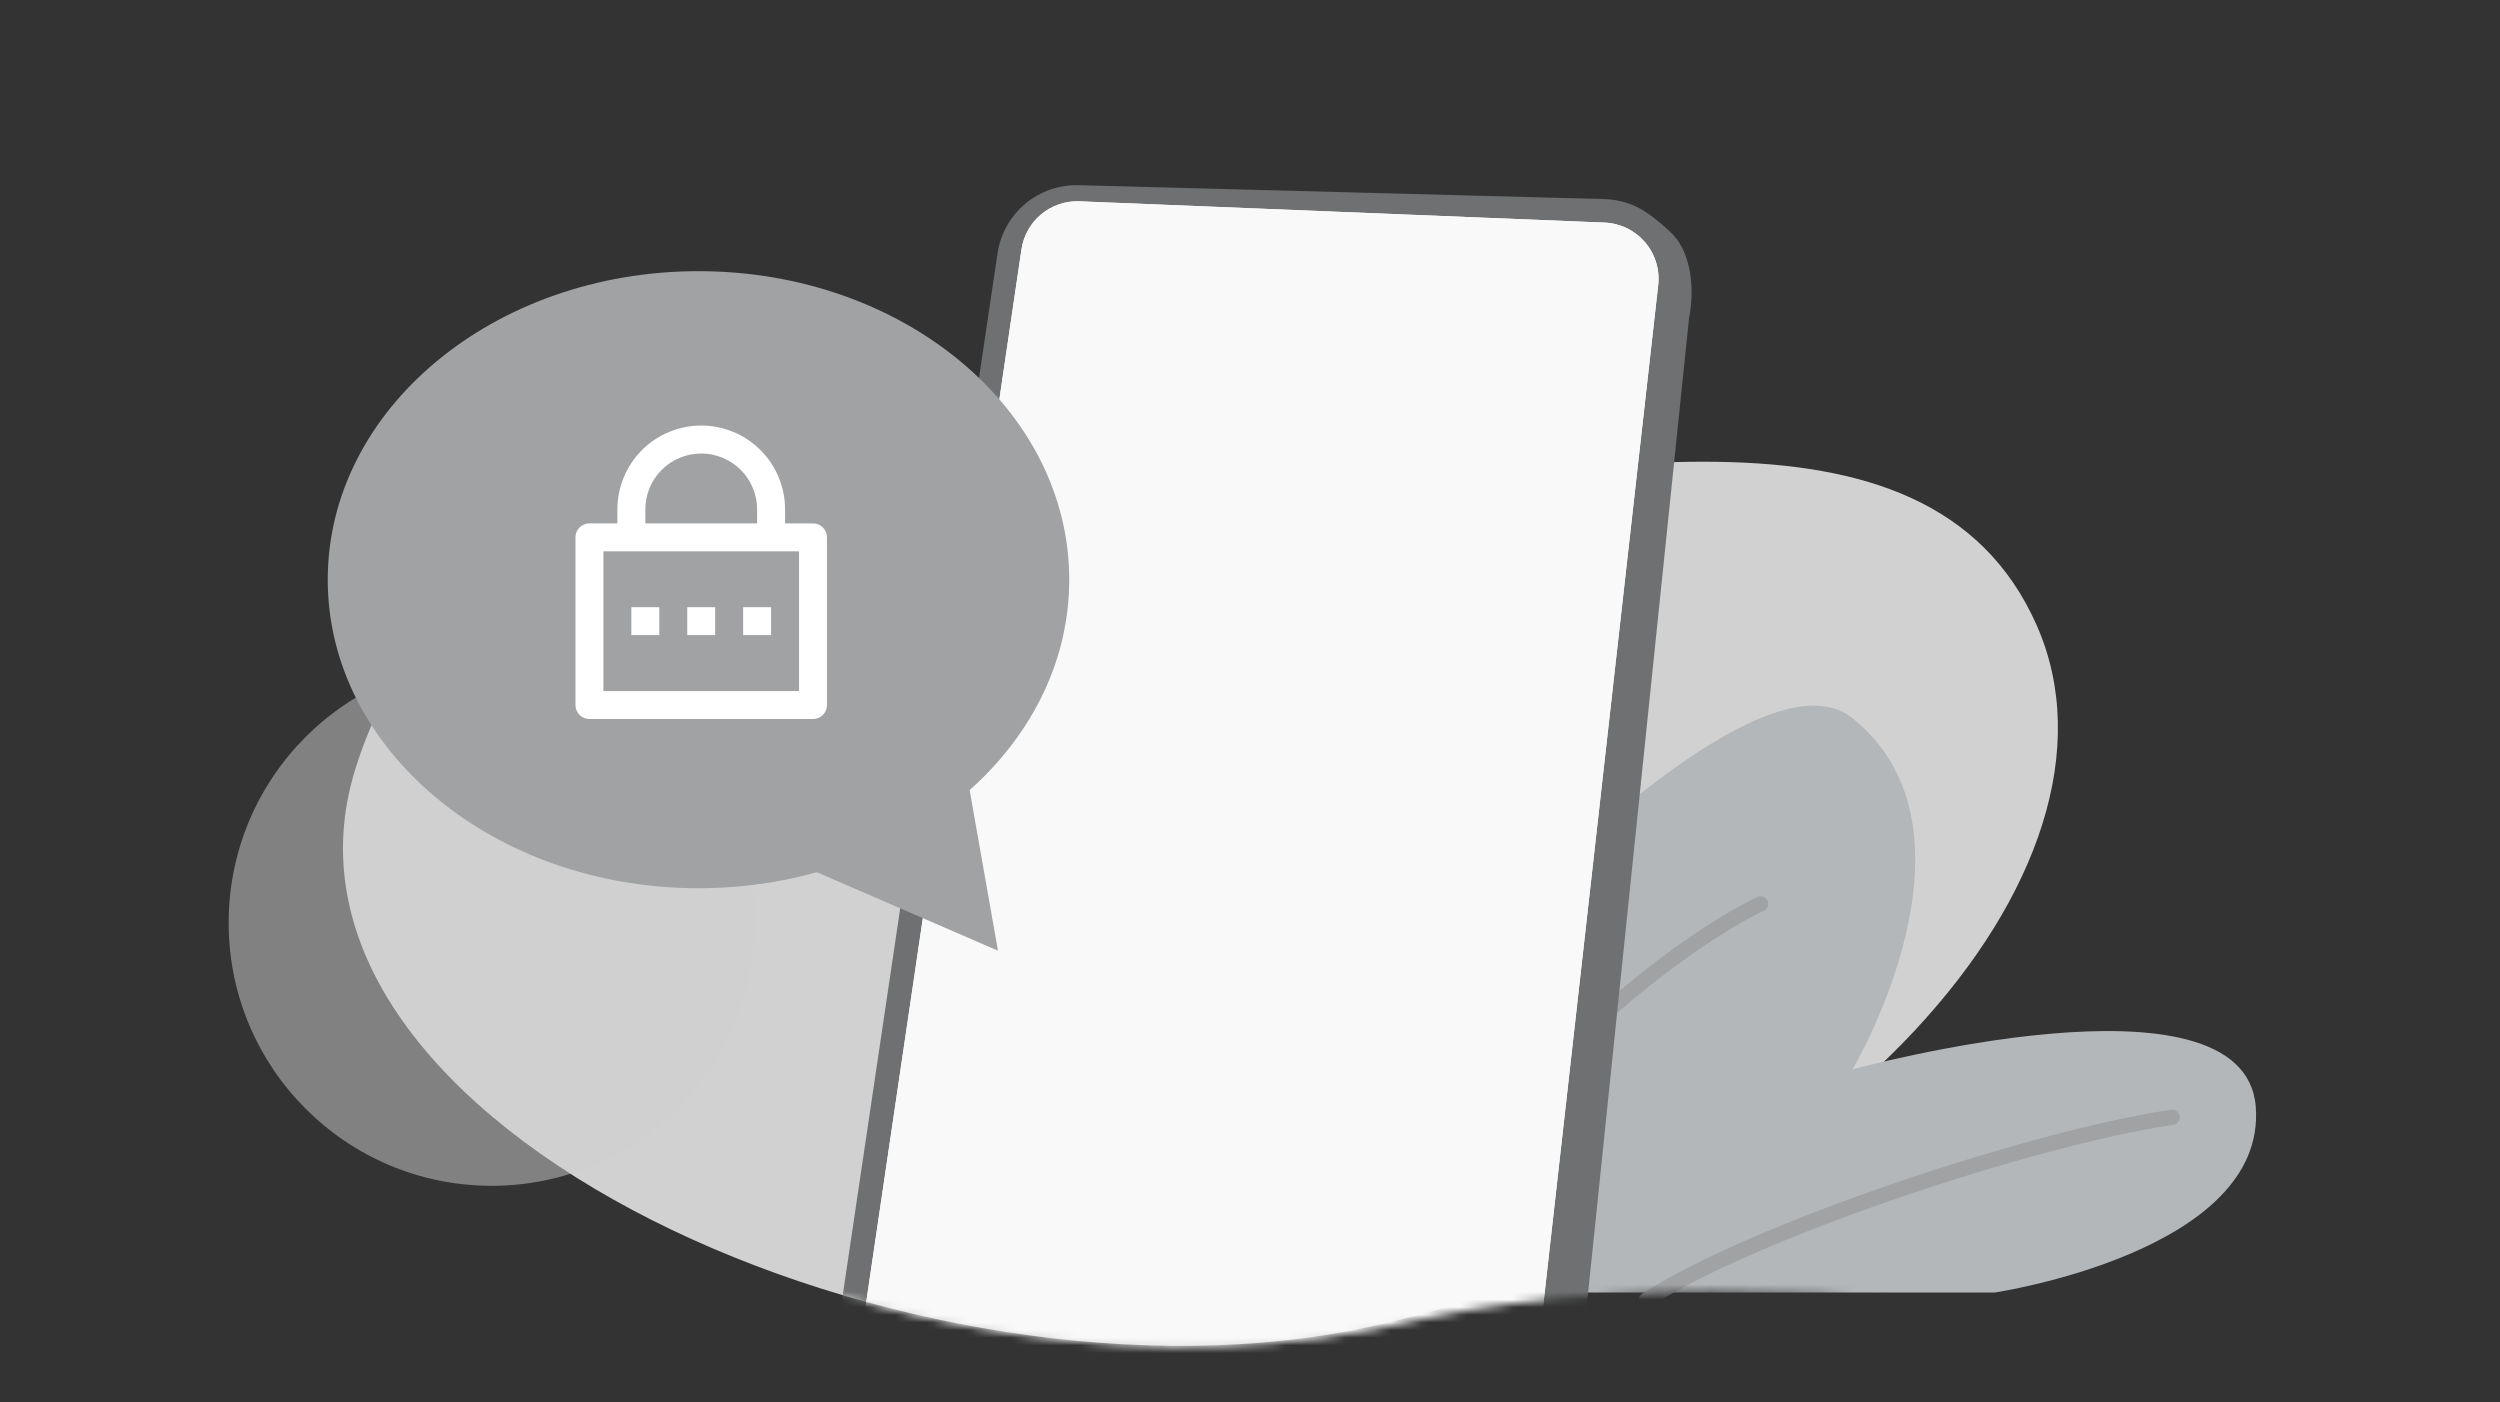 <svg width="328" height="184" viewBox="0 0 328 184" fill="none" xmlns="http://www.w3.org/2000/svg">
<rect x="0" y="0" width="328" height="184" fill="#333333" stroke="none"/>
<g clip-path="url(#clip0_599_45510)">
<path d="M46.637 100.845C31.856 148.012 120.473 187.138 179.984 174.008C239.494 160.878 281.493 114.189 267.189 81.979C252.886 49.769 205.415 62.068 161.066 67.255C116.717 72.442 61.418 53.679 46.637 100.845Z" fill="#D1D1D1"/>
<path opacity="0.5" d="M99 121.078C99 140.132 83.554 155.578 64.5 155.578C45.446 155.578 30 140.132 30 121.078C30 102.024 45.446 86.578 64.5 86.578C83.554 86.578 99 102.024 99 121.078Z" fill="#D1D1D1"/>
<mask id="mask0_599_45510" style="mask-type:alpha" maskUnits="userSpaceOnUse" x="43" y="-4" width="291" height="181">
<path d="M44.856 95.61C29.155 145.552 118.117 189.8 186.5 173.079C249.714 159.176 347.194 192.684 332 158.578C316.806 124.473 219.31 -8.496 172.202 -3.003C125.093 2.489 60.557 45.668 44.856 95.61Z" fill="#D1D1D1"/>
</mask>
<g mask="url(#mask0_599_45510)">
<path d="M295.958 145.229C297.4 164.257 261.696 169.578 261.696 169.578L153 169.579C153 169.579 224.557 79.362 243.054 94.234C261.552 109.106 243.054 140.304 243.054 140.304C243.054 140.304 294.516 126.201 295.958 145.229Z" fill="#B4B7B9"/>
<path d="M285 146.579C266.299 149.371 229.79 161.591 216 170.579" stroke="#A0A2A4" stroke-width="2" stroke-linecap="round"/>
<path d="M231 118.579C220.24 123.772 197.731 140.616 179 170.579" stroke="#A0A2A4" stroke-width="2" stroke-linecap="round"/>
<path d="M190.909 197.34L120.383 193.772C113.647 193.362 108.1 186.519 109.093 179.847L130.876 33.233C131.252 30.701 132.542 28.393 134.503 26.746C136.464 25.1 138.96 24.228 141.52 24.295L210.481 26.118C211.928 26.157 213.352 26.495 214.662 27.112C215.972 27.73 217.139 28.613 218.09 29.705C219.041 30.797 219.754 32.075 220.185 33.458C220.615 34.84 220.754 36.297 220.592 37.736L203.855 186.457C203.502 189.584 201.963 192.457 199.554 194.482C197.145 196.507 194.05 197.53 190.909 197.34Z" fill="#6E7071"/>
<path d="M192.803 201.041L121.575 198.379C119.43 198.3 117.35 197.623 115.57 196.424C113.79 195.225 112.381 193.552 111.503 191.594C110.676 189.737 109.104 186.823 109.047 183.006L110.983 182.263L132.715 38.458C133.368 33.199 134.078 29.196 139.374 29.197L216.629 28.32C217.633 29.063 218.583 29.875 219.472 30.751C221.865 33.263 222.376 37.898 221.603 41.739L206.341 189.103C205.761 195.611 199.33 201.269 192.803 201.041Z" fill="#6E7071"/>
<path d="M194.039 193.978C193.08 194.235 192.086 194.334 191.096 194.272L119.983 190.64C118.816 190.57 117.676 190.258 116.635 189.723C115.595 189.188 114.678 188.443 113.941 187.535C113.205 186.626 112.665 185.575 112.357 184.446C112.049 183.318 111.98 182.138 112.152 180.981L134.02 32.714C134.286 30.923 135.201 29.291 136.59 28.13C137.979 26.968 139.747 26.356 141.557 26.411L210.414 29.201C211.437 29.228 212.442 29.467 213.367 29.903C214.292 30.339 215.116 30.962 215.787 31.733C216.459 32.504 216.962 33.407 217.267 34.383C217.571 35.359 217.669 36.388 217.555 37.404L200.801 186.113C200.603 187.954 199.85 189.692 198.643 191.097C197.435 192.501 195.83 193.506 194.039 193.978Z" fill="white"/>
<path d="M194.039 193.978C193.08 194.235 192.086 194.334 191.096 194.272L119.983 190.64C118.816 190.57 117.676 190.258 116.635 189.723C115.595 189.188 114.678 188.443 113.941 187.535C113.205 186.626 112.665 185.575 112.357 184.446C112.049 183.318 111.98 182.138 112.152 180.981L134.02 32.714C134.286 30.923 135.201 29.291 136.59 28.13C137.979 26.968 139.747 26.356 141.557 26.411L210.414 29.201C211.437 29.228 212.442 29.467 213.367 29.903C214.292 30.339 215.116 30.962 215.787 31.733C216.459 32.504 216.962 33.407 217.267 34.383C217.571 35.359 217.669 36.388 217.555 37.404L200.801 186.113C200.603 187.954 199.85 189.692 198.643 191.097C197.435 192.501 195.83 193.506 194.039 193.978Z" fill="#FAF9F9"/>
</g>
<path d="M140.284 76.056C140.284 98.412 118.506 116.535 91.642 116.535C64.778 116.535 43 98.412 43 76.056C43 53.701 64.778 35.578 91.642 35.578C118.506 35.578 140.284 53.701 140.284 76.056Z" fill="#A0A2A4"/>
<g clip-path="url(#clip1_599_45510)">
<path d="M103 68.667H106.667C107.153 68.667 107.619 68.86 107.963 69.204C108.307 69.547 108.5 70.014 108.5 70.5V92.5C108.5 92.986 108.307 93.453 107.963 93.796C107.619 94.14 107.153 94.333 106.667 94.333H77.333C76.847 94.333 76.381 94.14 76.037 93.796C75.693 93.453 75.5 92.986 75.5 92.5V70.5C75.5 70.014 75.693 69.547 76.037 69.204C76.381 68.86 76.847 68.667 77.333 68.667H81V66.833C81 63.916 82.159 61.118 84.222 59.055C86.285 56.992 89.083 55.833 92 55.833C94.917 55.833 97.715 56.992 99.778 59.055C101.841 61.118 103 63.916 103 66.833V68.667ZM79.167 72.333V90.667H104.833V72.333H79.167ZM90.167 79.667H93.833V83.333H90.167V79.667ZM82.833 79.667H86.5V83.333H82.833V79.667ZM97.5 79.667H101.167V83.333H97.5V79.667ZM99.333 68.667V66.833C99.333 64.888 98.561 63.023 97.185 61.648C95.81 60.273 93.945 59.5 92 59.5C90.055 59.5 88.19 60.273 86.815 61.648C85.439 63.023 84.667 64.888 84.667 66.833V68.667H99.333Z" fill="white"/>
</g>
<path d="M130.934 124.733L101.531 111.99L126.884 101.767L130.934 124.733Z" fill="#A0A2A4"/>
</g>
<defs>
<clipPath id="clip0_599_45510">
<rect width="328" height="184" fill="white"/>
</clipPath>
<clipPath id="clip1_599_45510">
<rect width="44" height="44" fill="white" transform="translate(70 54)"/>
</clipPath>
</defs>
</svg>
